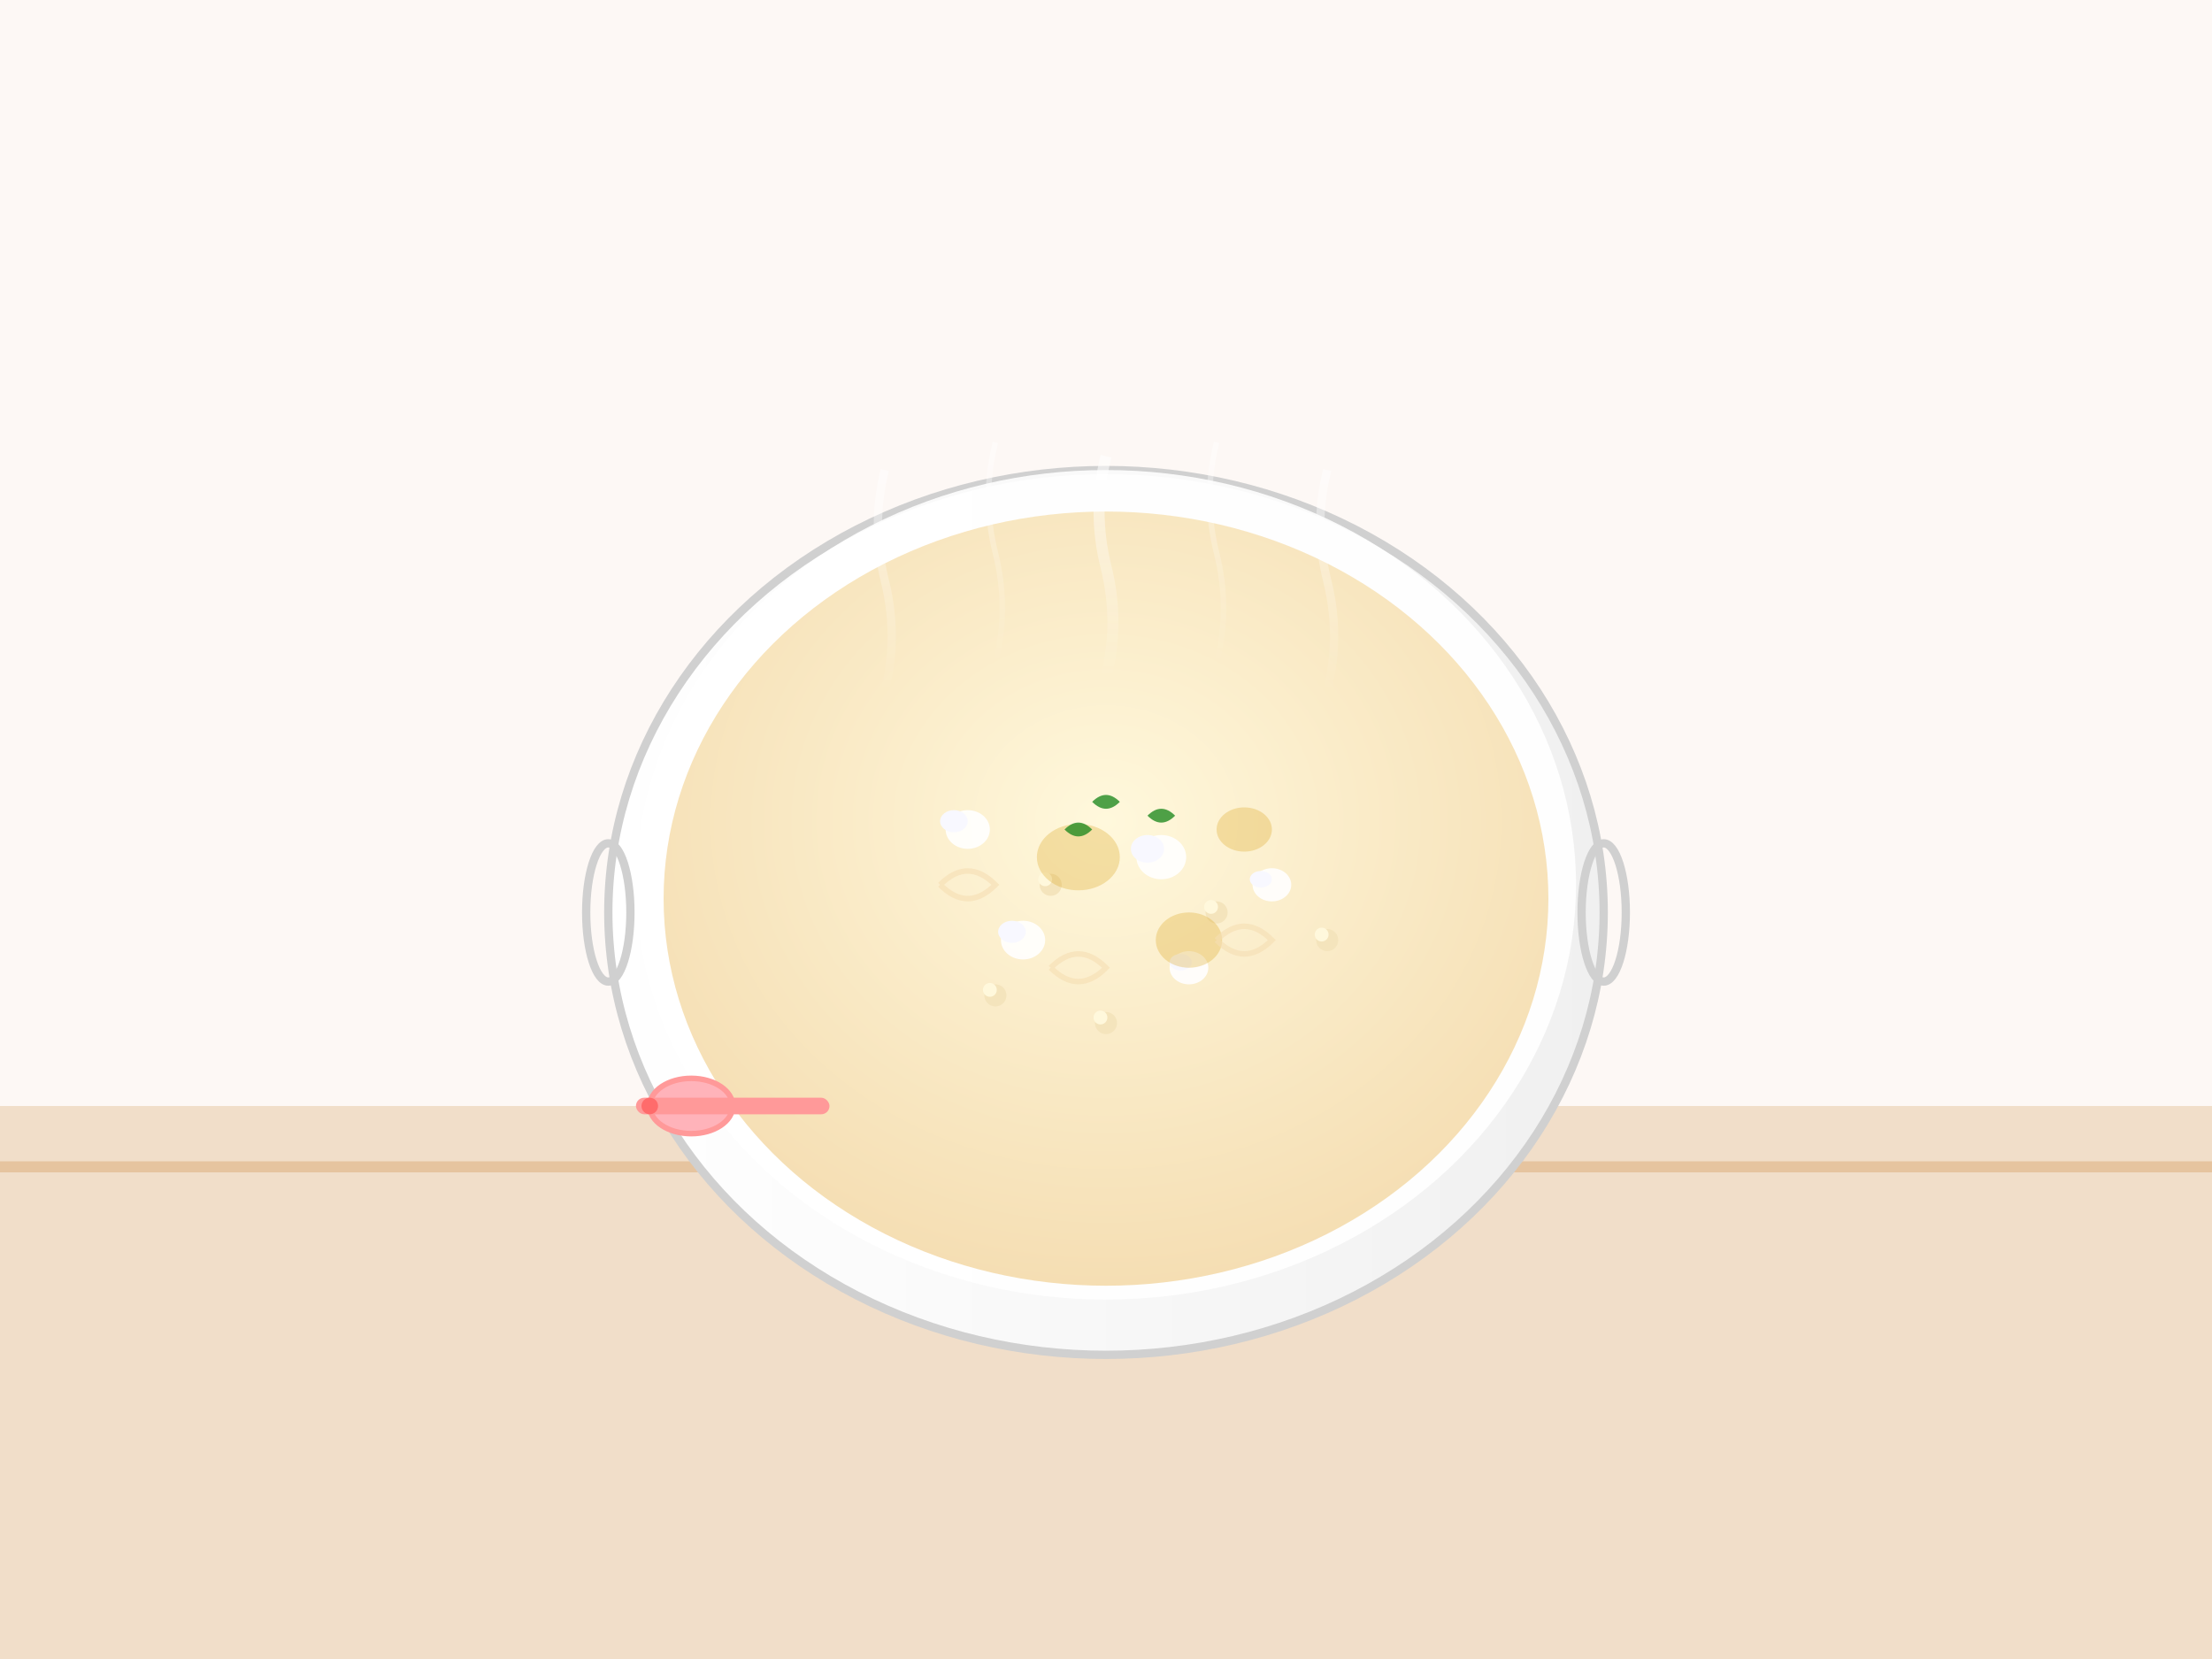 <svg viewBox="0 0 800 600" xmlns="http://www.w3.org/2000/svg">
  <defs>
    <linearGradient id="bowlGradient" cx="50%" cy="30%" r="70%">
      <stop offset="0%" style="stop-color:#ffffff"/>
      <stop offset="100%" style="stop-color:#f0f0f0"/>
    </linearGradient>
    <radialGradient id="soupGradient" cx="50%" cy="40%" r="60%">
      <stop offset="0%" style="stop-color:#fff8dc"/>
      <stop offset="100%" style="stop-color:#f5deb3"/>
    </radialGradient>
    <linearGradient id="steamGradient" x1="0%" y1="0%" x2="0%" y2="100%">
      <stop offset="0%" style="stop-color:#ffffff;stop-opacity:0.8"/>
      <stop offset="100%" style="stop-color:#ffffff;stop-opacity:0"/>
    </linearGradient>
  </defs>
  
  <!-- Background -->
  <rect width="800" height="600" fill="#fdf8f5"/>
  
  <!-- Wooden table surface -->
  <rect x="0" y="400" width="800" height="200" fill="#deb887" opacity="0.4"/>
  <rect x="0" y="420" width="800" height="4" fill="#cd853f" opacity="0.3"/>
  
  <!-- Large soup bowl -->
  <ellipse cx="400" cy="330" rx="180" ry="160" fill="url(#bowlGradient)" stroke="#d0d0d0" stroke-width="3"/>
  <ellipse cx="400" cy="320" rx="170" ry="150" fill="#ffffff" opacity="0.9"/>
  
  <!-- Creamy soup -->
  <ellipse cx="400" cy="325" rx="160" ry="140" fill="url(#soupGradient)"/>
  
  <!-- Cauliflower pieces floating in soup -->
  <ellipse cx="350" cy="300" rx="8" ry="7" fill="#ffffff" opacity="0.9"/>
  <ellipse cx="345" cy="297" rx="5" ry="4" fill="#f8f8ff"/>
  
  <ellipse cx="420" cy="310" rx="9" ry="8" fill="#ffffff" opacity="0.9"/>
  <ellipse cx="415" cy="307" rx="6" ry="5" fill="#f8f8ff"/>
  
  <ellipse cx="460" cy="320" rx="7" ry="6" fill="#ffffff" opacity="0.9"/>
  <ellipse cx="456" cy="318" rx="4" ry="3" fill="#f8f8ff"/>
  
  <ellipse cx="370" cy="340" rx="8" ry="7" fill="#ffffff" opacity="0.9"/>
  <ellipse cx="366" cy="337" rx="5" ry="4" fill="#f8f8ff"/>
  
  <ellipse cx="430" cy="350" rx="7" ry="6" fill="#ffffff" opacity="0.9"/>
  <ellipse cx="427" cy="348" rx="4" ry="3" fill="#f8f8ff"/>
  
  <!-- Chickpeas visible in soup -->
  <circle cx="380" cy="320" r="4" fill="#f4e4bc"/>
  <circle cx="378" cy="318" r="2.5" fill="#fff8dc"/>
  
  <circle cx="440" cy="330" r="4" fill="#f4e4bc"/>
  <circle cx="438" cy="328" r="2.5" fill="#fff8dc"/>
  
  <circle cx="360" cy="360" r="4" fill="#f4e4bc"/>
  <circle cx="358" cy="358" r="2.5" fill="#fff8dc"/>
  
  <circle cx="480" cy="340" r="4" fill="#f4e4bc"/>
  <circle cx="478" cy="338" r="2.5" fill="#fff8dc"/>
  
  <circle cx="400" cy="370" r="4" fill="#f4e4bc"/>
  <circle cx="398" cy="368" r="2.5" fill="#fff8dc"/>
  
  <!-- Curry spice coloring -->
  <ellipse cx="390" cy="310" rx="15" ry="12" fill="#daa520" opacity="0.3"/>
  <ellipse cx="430" cy="340" rx="12" ry="10" fill="#daa520" opacity="0.3"/>
  <ellipse cx="450" cy="300" rx="10" ry="8" fill="#daa520" opacity="0.3"/>
  
  <!-- Steam wisps -->
  <path d="M 320 250 Q 325 230 320 210 Q 315 190 320 170" stroke="url(#steamGradient)" stroke-width="3" fill="none" opacity="0.6"/>
  <path d="M 360 240 Q 365 220 360 200 Q 355 180 360 160" stroke="url(#steamGradient)" stroke-width="2" fill="none" opacity="0.5"/>
  <path d="M 400 245 Q 405 225 400 205 Q 395 185 400 165" stroke="url(#steamGradient)" stroke-width="4" fill="none" opacity="0.7"/>
  <path d="M 440 240 Q 445 220 440 200 Q 435 180 440 160" stroke="url(#steamGradient)" stroke-width="2" fill="none" opacity="0.5"/>
  <path d="M 480 250 Q 485 230 480 210 Q 475 190 480 170" stroke="url(#steamGradient)" stroke-width="3" fill="none" opacity="0.6"/>
  
  <!-- Baby spoon -->
  <ellipse cx="250" cy="400" rx="15" ry="10" fill="#ffb3ba" stroke="#ff9999" stroke-width="2"/>
  <rect x="230" y="397" width="70" height="6" fill="#ff9999" rx="3"/>
  <circle cx="235" cy="400" r="3" fill="#ff6b6b"/>
  
  <!-- Small bowl handles -->
  <ellipse cx="220" cy="330" rx="8" ry="25" fill="none" stroke="#d0d0d0" stroke-width="3"/>
  <ellipse cx="580" cy="330" rx="8" ry="25" fill="none" stroke="#d0d0d0" stroke-width="3"/>
  
  <!-- Herb garnish on top -->
  <path d="M 395 290 Q 400 285 405 290 Q 400 295 395 290" fill="#228b22" opacity="0.8"/>
  <path d="M 385 300 Q 390 295 395 300 Q 390 305 385 300" fill="#228b22" opacity="0.8"/>
  <path d="M 415 295 Q 420 290 425 295 Q 420 300 415 295" fill="#228b22" opacity="0.8"/>
  
  <!-- Creamy texture swirls -->
  <path d="M 340 320 Q 350 310 360 320 Q 350 330 340 320" stroke="#f5deb3" stroke-width="2" fill="none" opacity="0.6"/>
  <path d="M 440 340 Q 450 330 460 340 Q 450 350 440 340" stroke="#f5deb3" stroke-width="2" fill="none" opacity="0.6"/>
  <path d="M 380 350 Q 390 340 400 350 Q 390 360 380 350" stroke="#f5deb3" stroke-width="2" fill="none" opacity="0.6"/>
</svg>